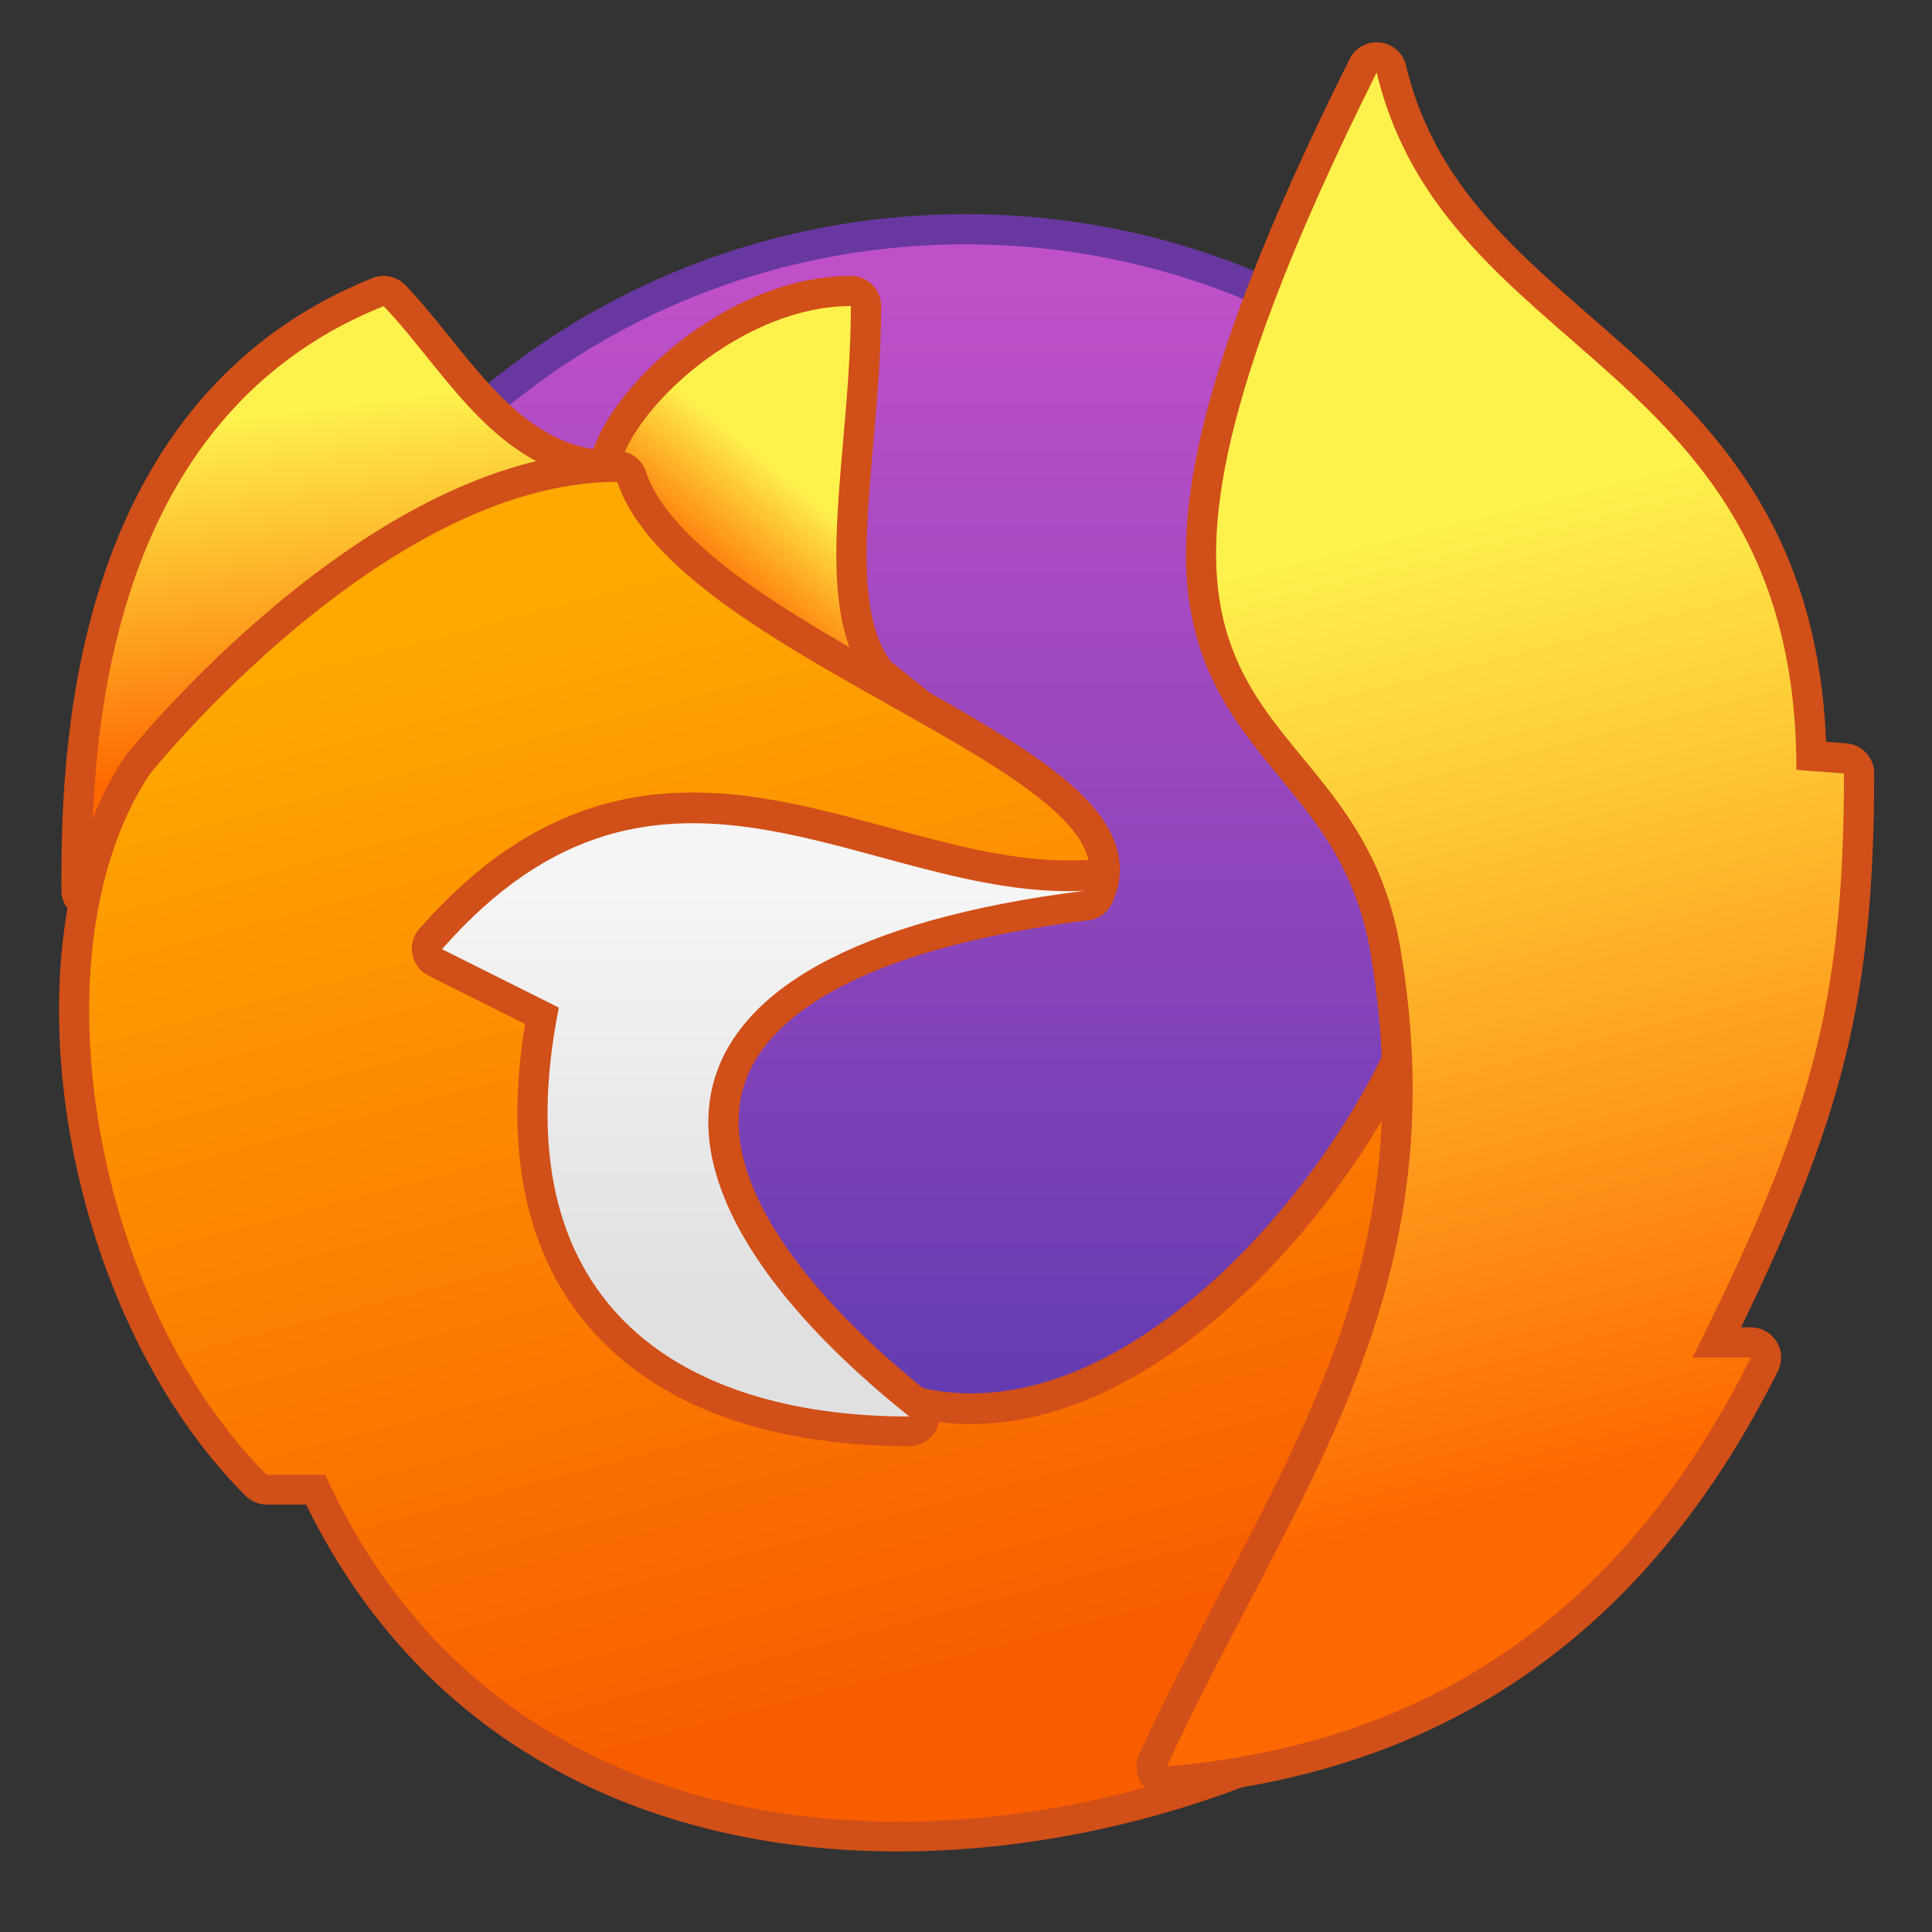 <?xml version="1.0" encoding="UTF-8" standalone="no"?>
<!-- Created with Inkscape (http://www.inkscape.org/) -->

<svg
   xmlns:dc="http://purl.org/dc/elements/1.1/"
   xmlns:cc="http://creativecommons.org/ns#"
   xmlns:rdf="http://www.w3.org/1999/02/22-rdf-syntax-ns#"
   xmlns:svg="http://www.w3.org/2000/svg"
   xmlns="http://www.w3.org/2000/svg"
   xmlns:xlink="http://www.w3.org/1999/xlink"
   xmlns:sodipodi="http://sodipodi.sourceforge.net/DTD/sodipodi-0.dtd"
   xmlns:inkscape="http://www.inkscape.org/namespaces/inkscape"
   width="64"
   height="64"
   viewBox="0 0 64 64"
   version="1.1"
   id="svg8"
   inkscape:version="0.92.4 5da689c313, 2019-01-14"
   sodipodi:docname="firefox.svg">
  <rect x="0" y="0" width="64" height="64" fill="#333333" stroke="none"/>
  <title
     id="title7895">Antu icon Theme</title>
  <defs
     id="defs2">
    <linearGradient
       inkscape:collect="always"
       xlink:href="#linearGradient1468-1"
       id="linearGradient1300"
       gradientUnits="userSpaceOnUse"
       gradientTransform="matrix(0.208,0,0,0.208,-472.614,1340.6)"
       x1="2102.834"
       y1="-4960.827"
       x2="2102.834"
       y2="-5114.236" />
    <linearGradient
       inkscape:collect="always"
       xlink:href="#linearGradient1426-7"
       id="linearGradient4935"
       gradientUnits="userSpaceOnUse"
       gradientTransform="translate(35,-16)"
       x1="11.519"
       y1="292.447"
       x2="13"
       y2="290.65" />
    <linearGradient
       gradientTransform="matrix(0.017,0,0,0.017,-0.4,-0.072)"
       y2="175.118"
       x2="960"
       y1="1695.118"
       x1="960"
       gradientUnits="userSpaceOnUse"
       id="h">
      <stop
         id="stop1047"
         stop-color="#ef5350"
         offset="0" />
      <stop
         id="stop1049"
         stop-color="#ffb74d"
         offset="1" />
    </linearGradient>
    <linearGradient
       inkscape:collect="always"
       xlink:href="#linearGradient1426-7"
       id="linearGradient4937"
       gradientUnits="userSpaceOnUse"
       gradientTransform="translate(35,-16)"
       x1="3.765"
       y1="295.549"
       x2="3"
       y2="289.65" />
    <linearGradient
       inkscape:collect="always"
       xlink:href="#linearGradient1418"
       id="linearGradient4939"
       gradientUnits="userSpaceOnUse"
       gradientTransform="translate(35,-16)"
       x1="14"
       y1="311.65"
       x2="9"
       y2="292.65" />
    <linearGradient
       inkscape:collect="always"
       id="linearGradient1418">
      <stop
         style="stop-color:#f85d00;stop-opacity:1"
         offset="0"
         id="stop1414" />
      <stop
         style="stop-color:#ffa800;stop-opacity:1"
         offset="1"
         id="stop1416" />
    </linearGradient>
    <linearGradient
       inkscape:collect="always"
       xlink:href="#b"
       id="linearGradient4941"
       gradientUnits="userSpaceOnUse"
       gradientTransform="translate(35,-16)"
       x1="12"
       y1="304.65"
       x2="12"
       y2="297.65" />
    <linearGradient
       gradientTransform="matrix(0.017,0,0,0.017,0.956,-0.072)"
       y2="159.373"
       x2="982.906"
       y1="1719.373"
       x1="982.906"
       gradientUnits="userSpaceOnUse"
       id="b">
      <stop
         id="stop1009"
         stop-color="#e0e0e0"
         offset="0" />
      <stop
         id="stop1011"
         stop-color="#f5f5f5"
         offset="1" />
    </linearGradient>
    <linearGradient
       inkscape:collect="always"
       xlink:href="#linearGradient1426-7"
       id="linearGradient4943"
       gradientUnits="userSpaceOnUse"
       gradientTransform="translate(35,-16)"
       x1="27"
       y1="307.65"
       x2="23"
       y2="291.65" />
    <linearGradient
       inkscape:collect="always"
       id="linearGradient1426-7">
      <stop
         style="stop-color:#fe6800;stop-opacity:1"
         offset="0"
         id="stop1422-5" />
      <stop
         style="stop-color:#fef14c;stop-opacity:1"
         offset="1"
         id="stop1424-3" />
    </linearGradient>
    <linearGradient
       id="linearGradient1468-1"
       inkscape:collect="always">
      <stop
         id="stop1464-2"
         offset="0"
         style="stop-color:#5a39ae;stop-opacity:1" />
      <stop
         id="stop1466-7"
         offset="1"
         style="stop-color:#c050c8;stop-opacity:1" />
    </linearGradient>
  </defs>
  <sodipodi:namedview
     id="base"
     pagecolor="#ffffff"
     bordercolor="#666666"
     borderopacity="1.0"
     inkscape:pageopacity="0.0"
     inkscape:pageshadow="2"
     inkscape:zoom="7.9195959"
     inkscape:cx="-24.4844"
     inkscape:cy="26.497581"
     inkscape:document-units="px"
     inkscape:current-layer="g2183-1"
     showgrid="true"
     units="px"
     inkscape:window-width="1920"
     inkscape:window-height="991"
     inkscape:window-x="0"
     inkscape:window-y="0"
     inkscape:window-maximized="1"
     objecttolerance="10"
     gridtolerance="10"
     guidetolerance="10"
     inkscape:snap-bbox="true"
     inkscape:bbox-paths="true"
     inkscape:bbox-nodes="true"
     inkscape:snap-bbox-edge-midpoints="true"
     inkscape:snap-bbox-midpoints="true"
     inkscape:object-paths="true"
     inkscape:snap-intersection-paths="true"
     inkscape:showpageshadow="false">
    <inkscape:grid
       type="xygrid"
       id="grid7897"
       empspacing="4" />
  </sodipodi:namedview>
  <g
     inkscape:label="Capa 1"
     inkscape:groupmode="layer"
     id="layer1"
     transform="translate(0,-250.65)">
    <g
       id="g3335"
       transform="translate(-37,1)">
      <g
         transform="matrix(1.292,0,0,1.292,115.497,-98.932)"
         id="g2183-1">
        <path
           style="opacity:1;fill:#6838a0;fill-opacity:1;stroke:none;stroke-width:0.264;stroke-miterlimit:4;stroke-dasharray:none;stroke-opacity:1"
           d="m -35.998,275.291 h 4.1e-5 c 10.723,0 19.355,8.632 19.355,19.355 0,10.723 -8.632,19.355 -19.355,19.355 h -4.1e-5 c -10.723,0 -19.355,-8.632 -19.355,-19.355 0,-10.723 8.632,-19.355 19.355,-19.355 z"
           id="rect4544-55"
           inkscape:connector-curvature="0" />
        <path
           style="opacity:1;fill:url(#linearGradient1300);fill-opacity:1;stroke:none;stroke-width:0.265;stroke-miterlimit:4;stroke-dasharray:none;stroke-opacity:1"
           d="m -35.998,276.065 h 1.9e-5 c 10.294,0 18.581,8.287 18.581,18.581 0,10.294 -8.287,18.581 -18.581,18.581 h -1.9e-5 c -10.294,0 -18.581,-8.287 -18.581,-18.581 0,-10.294 8.287,-18.581 18.581,-18.581 z"
           id="rect4544-5-4"
           inkscape:connector-curvature="0" />
      </g>
    </g>
    <g
       id="g4826-8"
       transform="matrix(1.935,0,0,1.935,-66.626,-264.852)">
      <g
         transform="translate(91,-12)"
         id="g2574-7-8" />
      <path
         sodipodi:nodetypes="cccc"
         inkscape:connector-curvature="0"
         id="path1244-9-5-9"
         d="m 45,274.65 c 0,-1 2,-3 4,-3 0,3 -1,6 1,7 z"
         style="fill:none;stroke:#d14f18;stroke-width:1.034;stroke-linecap:round;stroke-linejoin:round;stroke-miterlimit:4;stroke-dasharray:none;stroke-opacity:1" />
      <path
         sodipodi:nodetypes="cccc"
         inkscape:connector-curvature="0"
         id="path1244-3-2-9-6"
         d="m 44.999,274.649 c 0,-1 2,-3 4,-3 0,3 -0.999,6.001 1.001,7.001 z"
         style="fill:url(#linearGradient4935);fill-opacity:1.0;stroke:none;stroke-width:2;stroke-linecap:round;stroke-linejoin:round;stroke-miterlimit:4;stroke-dasharray:none;stroke-opacity:1" />
      <path
         sodipodi:nodetypes="cccc"
         inkscape:connector-curvature="0"
         id="path1227-28-7-3"
         d="m 45,274.65 c -2,0 -2.902,-1.852 -4,-3 -5,2 -5,8 -5,10 z"
         style="fill:none;stroke:#d14f18;stroke-width:1.034;stroke-linecap:round;stroke-linejoin:round;stroke-miterlimit:4;stroke-dasharray:none;stroke-opacity:1" />
      <path
         sodipodi:nodetypes="cccc"
         inkscape:connector-curvature="0"
         id="path1227-2-9-7-8"
         d="m 45,274.65 c -2,0 -2.902,-1.852 -4,-3 -5,2 -5,8 -5,10 z"
         style="fill:url(#linearGradient4937);fill-opacity:1.0;stroke:none;stroke-width:2;stroke-linecap:round;stroke-linejoin:round;stroke-miterlimit:4;stroke-dasharray:none;stroke-opacity:1" />
      <path
         inkscape:connector-curvature="0"
         id="path1261-73-6-5"
         d="m 45,274.65 c -4,0 -8,5 -8,5 -2,3 -1,9 2,12 h 1 c 3.678,8.061 14.038,6.716 19,3 v -11 c -1,3 -5,8 -9,7 l -0.002,0.008 c -8.999,-6.009 0.002,-9.008 3.002,-9.008 1,-2 -7,-4 -8,-7 z"
         style="fill:none;stroke:#d14f18;stroke-width:1.034;stroke-linecap:round;stroke-linejoin:round;stroke-miterlimit:4;stroke-dasharray:none;stroke-opacity:1"
         sodipodi:nodetypes="ccccccccccc" />
      <path
         inkscape:connector-curvature="0"
         id="path1261-73-5-7-6"
         d="m 44.999,274.658 c -4,0 -8,5 -8,5 -2,3 -1,9 2,12 h 1 c 3.678,8.061 14.038,6.716 19,3 v -11 c -1,3 -5,8 -9,7 l -0.002,0.008 c -8.999,-6.009 0.002,-9.008 3.002,-9.008 1,-2 -7,-4 -8,-7 z"
         style="fill:url(#linearGradient4939);fill-opacity:1;stroke:none;stroke-width:2;stroke-linecap:round;stroke-linejoin:round;stroke-miterlimit:4;stroke-dasharray:none;stroke-opacity:1"
         sodipodi:nodetypes="ccccccccccc" />
      <path
         sodipodi:nodetypes="ccccc"
         inkscape:connector-curvature="0"
         id="path1175-1-3-1"
         d="m 50,290.65 c -5,-4 -5,-8 3,-9 -3.663,0.176 -7.238,-3.29 -11,1 l 2,1 c -1,5 2,7 6,7 z"
         style="fill:none;stroke:#d14f18;stroke-width:1.034;stroke-linecap:butt;stroke-linejoin:round;stroke-miterlimit:4;stroke-dasharray:none;stroke-opacity:1" />
      <path
         sodipodi:nodetypes="ccccc"
         inkscape:connector-curvature="0"
         id="path1175-7-2-6-1"
         d="m 49.999,290.659 c -5,-4 -5,-8 3,-9 -3.663,0.176 -7.238,-3.29 -11,1 l 2,1 c -1,5 2,7 6,7 z"
         style="fill:url(#linearGradient4941);fill-opacity:1;stroke:none;stroke-width:2;stroke-linecap:butt;stroke-linejoin:round;stroke-miterlimit:4;stroke-dasharray:none;stroke-opacity:1" />
      <path
         sodipodi:nodetypes="ccccccscc"
         inkscape:connector-curvature="0"
         id="path1143-1-8-9-9-5-5"
         d="m 58,267.65 c 1.186,4.94 7.186,4.94 7.186,11.94 L 66,279.65 c 0,4 -0.593,6 -2.593,10 h 1 c -2,4 -5.116,6.58 -10,7 2.192,-4.726 5.003,-8.042 4,-14 C 57.569,277.671 52,279.65 58,267.65 Z"
         style="fill:none;fill-opacity:1;stroke:#d14f18;stroke-width:1.034;stroke-linecap:butt;stroke-linejoin:round;stroke-miterlimit:4;stroke-dasharray:none;stroke-opacity:1" />
      <path
         style="fill:url(#linearGradient4943);fill-opacity:1.0;stroke:none;stroke-width:2;stroke-linecap:butt;stroke-linejoin:round;stroke-miterlimit:4;stroke-dasharray:none;stroke-opacity:1"
         d="m 58,267.65 c 1.186,4.94 7.186,4.94 7.186,11.94 L 66,279.65 c 0,4 -0.593,6 -2.593,10 h 1 c -2,4 -5.116,6.58 -10,7 2.192,-4.726 5.003,-8.042 4,-14 C 57.569,277.671 52,279.65 58,267.65 Z"
         id="path1143-1-8-9-9-4-6-9"
         inkscape:connector-curvature="0"
         sodipodi:nodetypes="ccccccscc" />
    </g>
  </g>
</svg>
